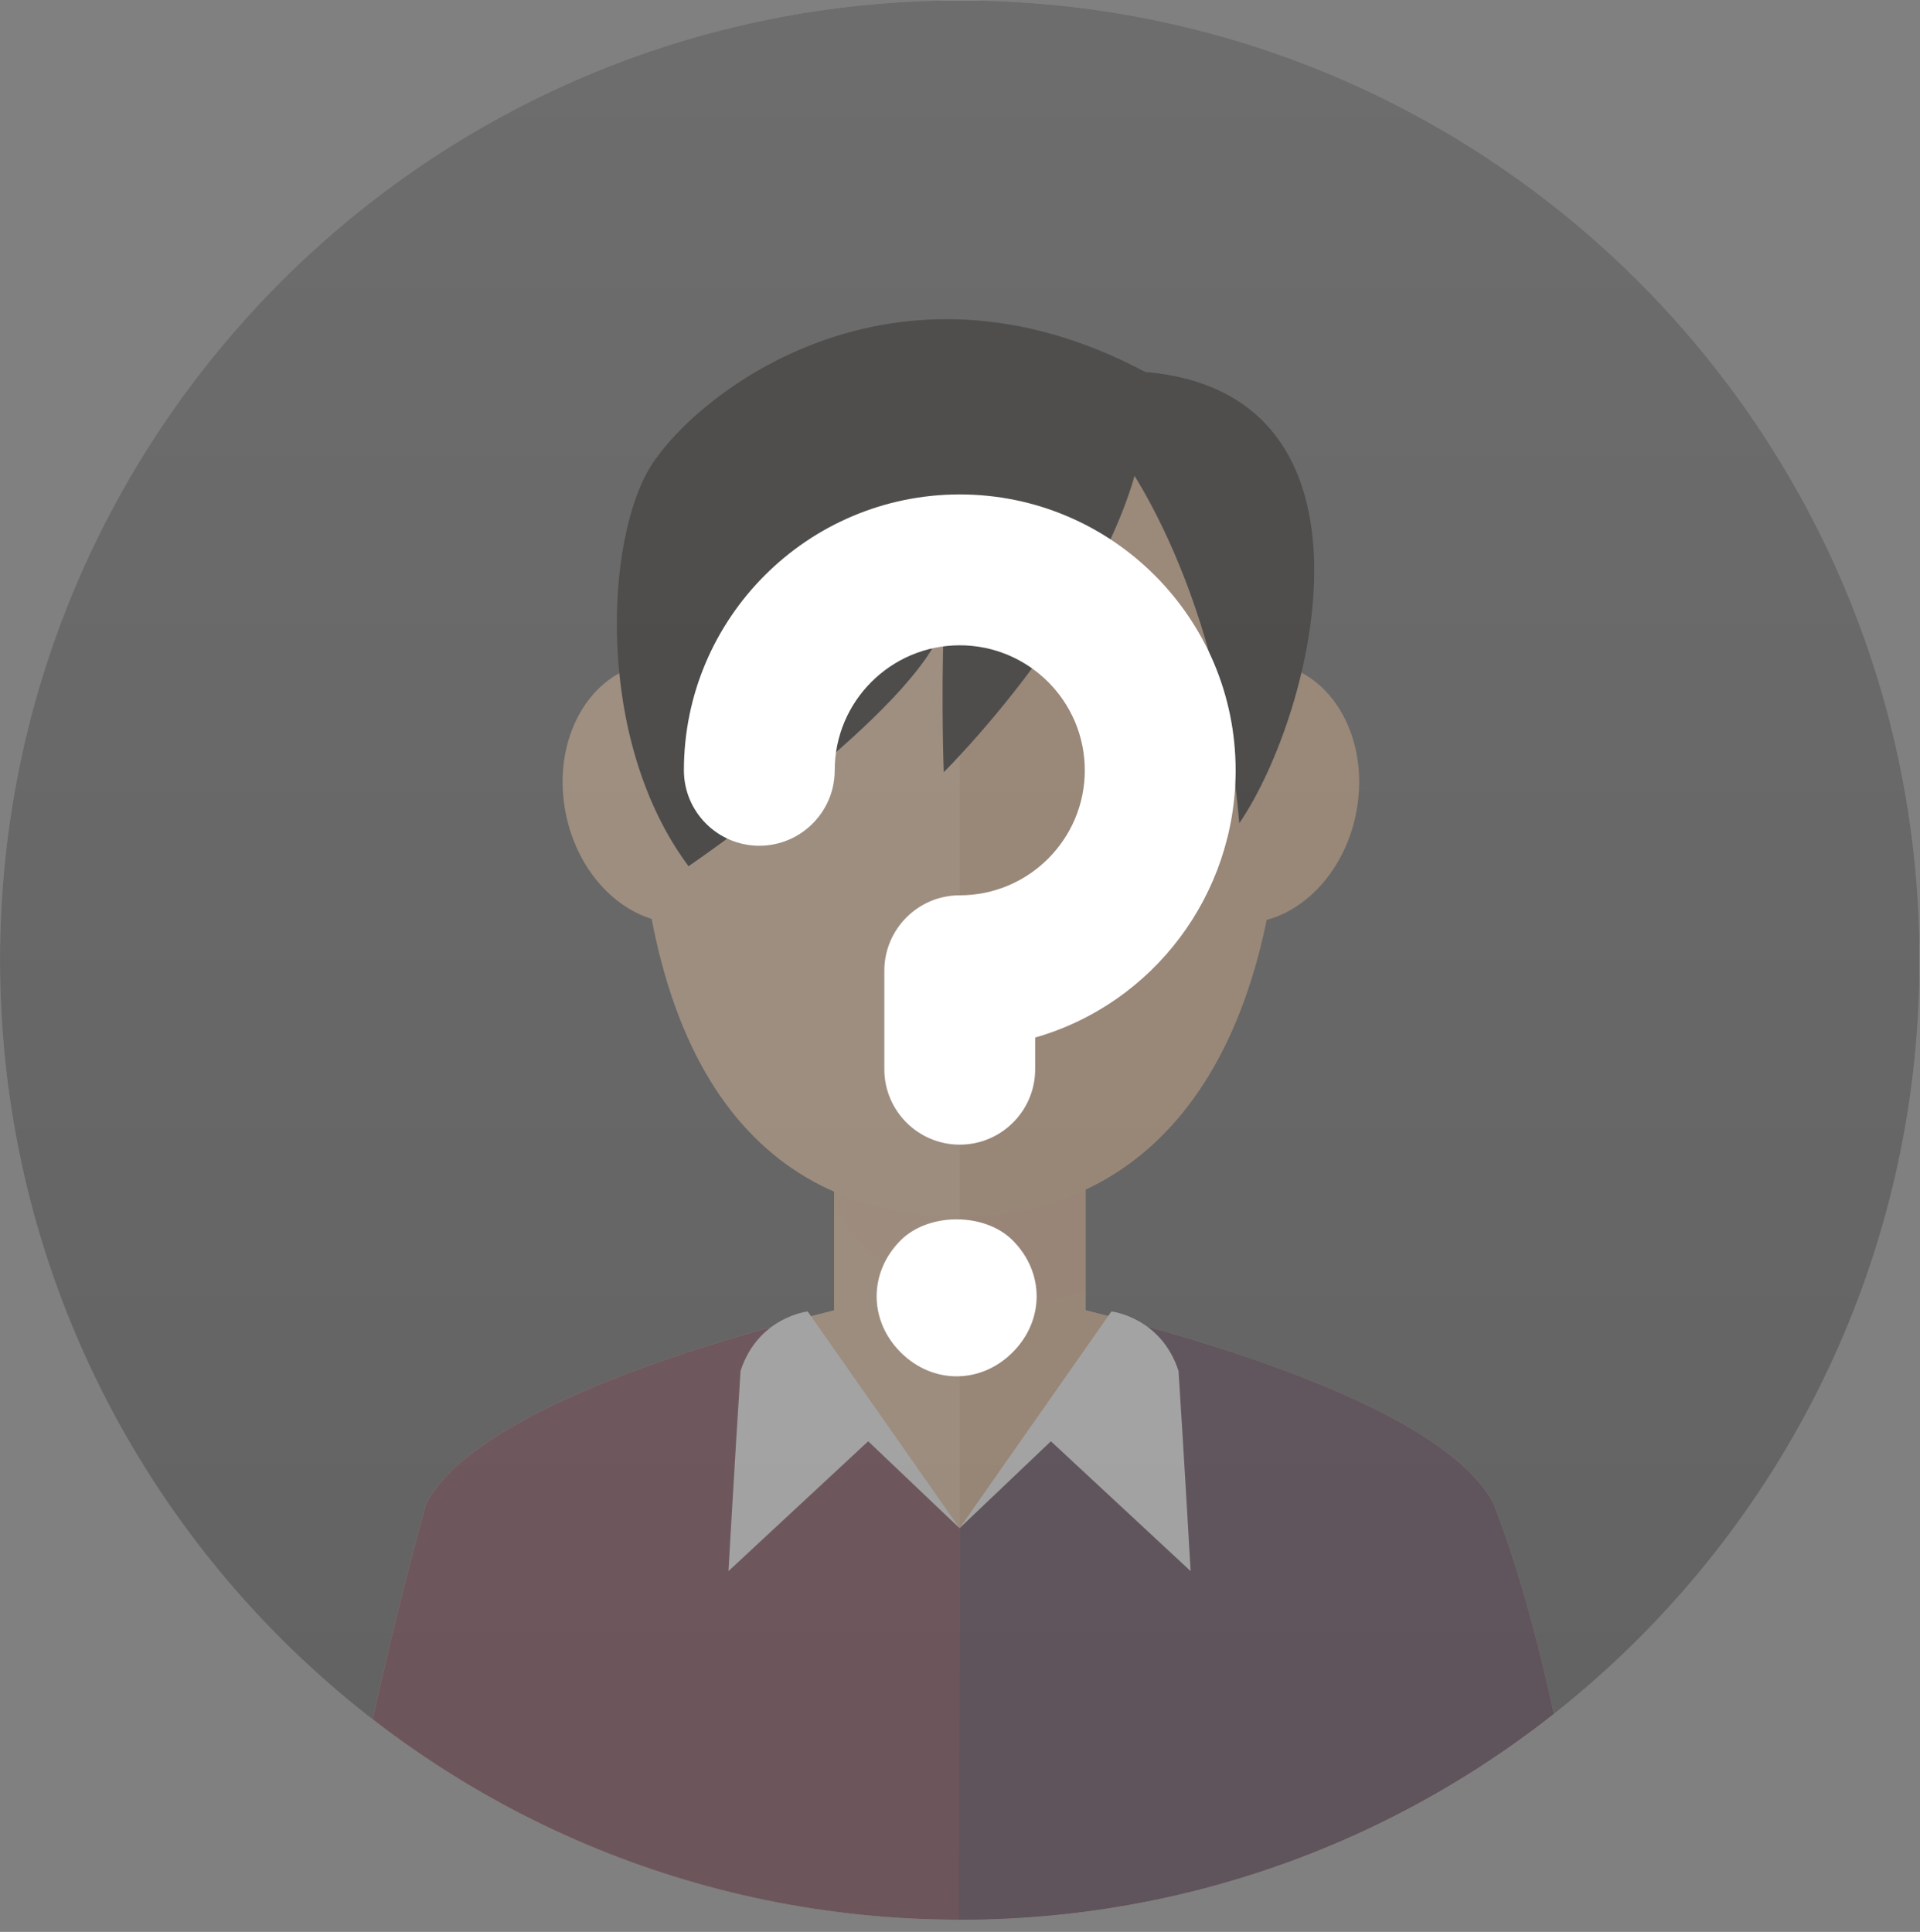 <?xml version="1.0" encoding="UTF-8" standalone="no"?>
<svg
   xmlns:dc="http://purl.org/dc/elements/1.1/"
   xmlns:cc="http://creativecommons.org/ns#"
   xmlns:rdf="http://www.w3.org/1999/02/22-rdf-syntax-ns#"
   xmlns:svg="http://www.w3.org/2000/svg"
   xmlns="http://www.w3.org/2000/svg"
   viewBox="0 0 193.028 194.253"
   height="194.253"
   width="193.028"
   xml:space="preserve"
   id="svg2"
   version="1.1"><rect x="0" y="0" width="193.028" height="194.253" fill="#808080" stroke="none"/><defs
     id="defs6"><clipPath
       id="clipPath18"
       clipPathUnits="userSpaceOnUse"><path
         id="path16"
         d="M 72.385,145.69 C 32.407,145.69 0,113.281 0,73.304 v 0 C 0,33.326 32.407,0.917 72.385,0.917 v 0 c 39.978,0 72.386,32.409 72.386,72.387 v 0 c 0,39.977 -32.408,72.386 -72.386,72.386 z" /></clipPath><linearGradient
       id="linearGradient28"
       spreadMethod="pad"
       gradientTransform="matrix(0,144.773,144.773,0,72.386,0.917)"
       gradientUnits="userSpaceOnUse"
       y2="0"
       x2="1"
       y1="0"
       x1="0"><stop
         id="stop24"
         offset="0"
         style="stop-opacity:1;stop-color:#8e8e8e" /><stop
         id="stop26"
         offset="1"
         style="stop-opacity:1;stop-color:#a5a5a5" /></linearGradient><clipPath
       id="clipPath38"
       clipPathUnits="userSpaceOnUse"><path
         id="path36"
         d="M 0,145.69 H 144.771 V 0 H 0 Z" /></clipPath><clipPath
       id="clipPath46"
       clipPathUnits="userSpaceOnUse"><path
         id="path44"
         d="M 0,145.69 H 144.771 V 0.917 l -144.771,0 z" /></clipPath><clipPath
       id="clipPath62"
       clipPathUnits="userSpaceOnUse"><path
         id="path60"
         d="M 0,145.69 H 144.771 V 0 H 0 Z" /></clipPath><clipPath
       id="clipPath66"
       clipPathUnits="userSpaceOnUse"><path
         id="path64"
         d="m 144.771,73.304 c 0,39.977 -32.408,72.386 -72.386,72.386 C 32.407,145.69 0,113.281 0,73.304 0,33.326 32.407,0.917 72.385,0.917 c 39.978,0 72.386,32.409 72.386,72.387" /></clipPath><clipPath
       id="clipPath70"
       clipPathUnits="userSpaceOnUse"><path
         id="path68"
         d="M 62.905,69.849 H 81.867 V 47.443 H 62.905 Z" /></clipPath></defs><g
     transform="matrix(1.333,0,0,-1.333,0,194.253)"
     id="g10"><g
       id="g12"><g
         clip-path="url(#clipPath18)"
         id="g14"><g
           id="g20"><g
             id="g22"><path
               id="path30"
               style="fill:url(#linearGradient28);stroke:none"
               d="M 72.385,145.69 C 32.407,145.69 0,113.281 0,73.304 v 0 C 0,33.326 32.407,0.917 72.385,0.917 v 0 c 39.978,0 72.386,32.409 72.386,72.387 v 0 c 0,39.977 -32.408,72.386 -72.386,72.386 z" /></g></g></g></g><g
       id="g32"><g
         clip-path="url(#clipPath38)"
         id="g34"><g
           id="g40"><g
             id="g42" /><g
             id="g54"><g
               style="opacity:0.5"
               id="g52"
               clip-path="url(#clipPath46)"><g
                 id="g50"
                 transform="translate(144.772,73.305)"><path
                   id="path48"
                   style="fill:#353535;fill-opacity:1;fill-rule:nonzero;stroke:none"
                   d="m 0,0 c 0,39.977 -32.408,72.386 -72.387,72.386 -39.977,0 -72.384,-32.409 -72.384,-72.386 0,-39.979 32.407,-72.388 72.384,-72.388 C -32.408,-72.388 0,-39.979 0,0" /></g></g></g></g><g
           id="g56"><g
             id="g58" /><g
             id="g142"><g
               style="opacity:0.4"
               id="g140"
               clip-path="url(#clipPath62)"><g
                 id="g138"><g
                   id="g136"
                   clip-path="url(#clipPath66)"><g
                     id="g74"
                     transform="translate(112.63,32.312)"><path
                       id="path72"
                       style="fill:#f1c9a5;fill-opacity:1;fill-rule:nonzero;stroke:none"
                       d="m 0,0 c -5.417,10.254 -40.245,16.689 -40.245,16.689 0,0 -34.827,-6.435 -40.244,-16.689 -4.005,-14.23 -7.354,-32.312 -7.354,-32.312 h 47.598 47.598 c 0,0 -2.262,19.388 -7.353,32.312" /></g><g
                     id="g78"
                     transform="translate(72.386,49.002)"><path
                       id="path76"
                       style="fill:#e4b692;fill-opacity:1;fill-rule:nonzero;stroke:none"
                       d="m 0,0 c 0,0 34.828,-6.435 40.245,-16.689 5.091,-12.925 7.353,-32.313 7.353,-32.313 H 0 Z" /></g><path
                     id="path80"
                     style="fill:#f1c9a5;fill-opacity:1;fill-rule:nonzero;stroke:none"
                     d="M 81.867,69.849 H 62.904 V 38.114 h 18.963 z" /><path
                     id="path82"
                     style="fill:#e4b692;fill-opacity:1;fill-rule:nonzero;stroke:none"
                     d="M 81.867,69.849 H 72.386 V 38.114 h 9.481 z" /><g
                     id="g94"><g
                       id="g84" /><g
                       id="g92"><g
                         style="opacity:0.1"
                         id="g90"
                         clip-path="url(#clipPath70)"><g
                           id="g88"
                           transform="translate(62.905,55.144)"><path
                             id="path86"
                             style="fill:#ddac8c;fill-opacity:1;fill-rule:nonzero;stroke:none"
                             d="m 0,0 c 1.705,-4.895 8.588,-7.701 13.642,-7.701 1.829,0 3.607,0.306 5.321,0.867 V 14.705 L 0,14.705 Z" /></g></g></g></g><g
                     id="g98"
                     transform="translate(96.765,89.874)"><path
                       id="path96"
                       style="fill:#f1c9a5;fill-opacity:1;fill-rule:nonzero;stroke:none"
                       d="m 0,0 c 0,19.822 -10.915,31.093 -24.379,31.093 -13.465,0 -24.38,-11.271 -24.38,-31.093 0,-26.662 10.915,-35.892 24.38,-35.892 C -10.915,-35.892 0,-25.551 0,0" /></g><g
                     id="g102"
                     transform="translate(93.055,76.129)"><path
                       id="path100"
                       style="fill:#e4b692;fill-opacity:1;fill-rule:nonzero;stroke:none"
                       d="m 0,0 c -4.419,0.463 -7.403,5.224 -6.655,10.63 0.739,5.41 4.925,9.427 9.346,8.966 C 7.108,19.136 10.088,14.377 9.342,8.967 8.6,3.557 4.419,-0.457 0,0" /></g><g
                     id="g106"
                     transform="translate(42.547,85.096)"><path
                       id="path104"
                       style="fill:#f1c9a5;fill-opacity:1;fill-rule:nonzero;stroke:none"
                       d="m 0,0 c -0.746,5.41 2.233,10.169 6.648,10.63 4.424,0.46 8.61,-3.557 9.351,-8.967 C 16.745,-3.742 13.759,-8.504 9.342,-8.967 4.923,-9.423 0.741,-5.41 0,0" /></g><g
                     id="g110"
                     transform="translate(96.765,89.874)"><path
                       id="path108"
                       style="fill:#e4b692;fill-opacity:1;fill-rule:nonzero;stroke:none"
                       d="M 0,0 C 0,19.822 -10.915,31.093 -24.379,31.093 V -35.892 C -10.915,-35.892 0,-25.551 0,0" /></g><g
                     id="g114"
                     transform="translate(112.63,32.312)"><path
                       id="path112"
                       style="fill:#7b4353;fill-opacity:1;fill-rule:nonzero;stroke:none"
                       d="M 0,0 C -3.164,5.988 -16.348,10.671 -26.777,13.532 L -40.245,-1.862 -53.712,13.532 C -64.141,10.671 -77.325,5.988 -80.489,0 c -4.005,-14.23 -7.354,-32.312 -7.354,-32.312 h 47.598 47.598 c 0,0 -2.262,19.388 -7.353,32.312" /></g><g
                     id="g118"
                     transform="translate(112.63,32.312)"><path
                       id="path116"
                       style="fill:#593e4f;fill-opacity:1;fill-rule:nonzero;stroke:none"
                       d="m 0,0 c -3.164,5.988 -16.348,10.671 -26.777,13.532 l -13.429,-15.35 c -0.034,-10.165 -0.08,-20.329 -0.11,-30.494 H 7.353 c 0,0 -2.262,19.388 -7.353,32.312" /></g><g
                     id="g122"
                     transform="translate(51.929,80.386)"><path
                       id="path120"
                       style="fill:#262421;fill-opacity:1;fill-rule:nonzero;stroke:none"
                       d="m 0,0 c 0,0 17.222,11.753 19.249,18.236 -0.203,-5.876 0,-11.143 0,-11.143 0,0 16.819,16.614 15.197,30.189 C 15.399,47.414 0.608,35.662 -2.838,30.191 -6.282,24.721 -7.093,9.523 0,0" /></g><g
                     id="g126"
                     transform="translate(83.943,112.199)"><path
                       id="path124"
                       style="fill:#262421;fill-opacity:1;fill-rule:nonzero;stroke:none"
                       d="M 0,0 C 0,0 7.903,-9.526 9.524,-28.572 15.198,-20.263 21.277,3.849 2.432,5.469 0.811,2.431 0,0 0,0" /></g><g
                     id="g130"
                     transform="translate(89.797,27.214)"><path
                       id="path128"
                       style="fill:#ffffff;fill-opacity:1;fill-rule:nonzero;stroke:none"
                       d="m 0,0 -10.538,9.794 -6.891,-6.557 11.453,16.35 c 0,0 3.735,-0.414 5.063,-4.481 C -0.498,8.714 0,0 0,0" /></g><g
                     id="g134"
                     transform="translate(54.94,27.214)"><path
                       id="path132"
                       style="fill:#ffffff;fill-opacity:1;fill-rule:nonzero;stroke:none"
                       d="M 0,0 10.538,9.794 17.429,3.237 5.976,19.587 c 0,0 -3.735,-0.414 -5.063,-4.481 C 0.498,8.714 0,0 0,0" /></g></g></g></g></g></g><g
           transform="translate(72.385,108.43)"
           id="g144"><path
             id="path146"
             style="fill:#ffffff;fill-opacity:1;fill-rule:nonzero;stroke:none"
             d="m 0,0 c -11.472,0 -20.805,-9.337 -20.805,-20.809 0,-3.137 2.551,-5.69 5.686,-5.69 3.137,0 5.688,2.553 5.688,5.69 0,5.198 4.231,9.429 9.431,9.429 5.2,0 9.431,-4.231 9.431,-9.429 0,-5.199 -4.231,-9.429 -9.431,-9.429 -3.137,0 -5.688,-2.553 -5.688,-5.69 v -7.433 c 0,-3.133 2.551,-5.686 5.688,-5.686 3.137,0 5.688,2.553 5.688,5.686 v 2.392 c 8.925,2.561 15.119,10.79 15.119,20.16 C 20.807,-9.337 11.474,0 0,0" /></g><g
           transform="translate(67.927,52.165)"
           id="g148"><path
             id="path150"
             style="fill:#ffffff;fill-opacity:1;fill-rule:nonzero;stroke:none"
             d="m 0,0 c -1.207,-1.207 -1.81,-2.715 -1.81,-4.223 0,-1.509 0.603,-3.017 1.81,-4.224 1.207,-1.206 2.715,-1.81 4.223,-1.81 1.509,0 3.017,0.604 4.224,1.81 1.206,1.207 1.81,2.715 1.81,4.224 0,1.508 -0.603,3.016 -1.81,4.223 C 6.335,2.112 2.112,2.112 0,0" /></g></g></g></g></svg>